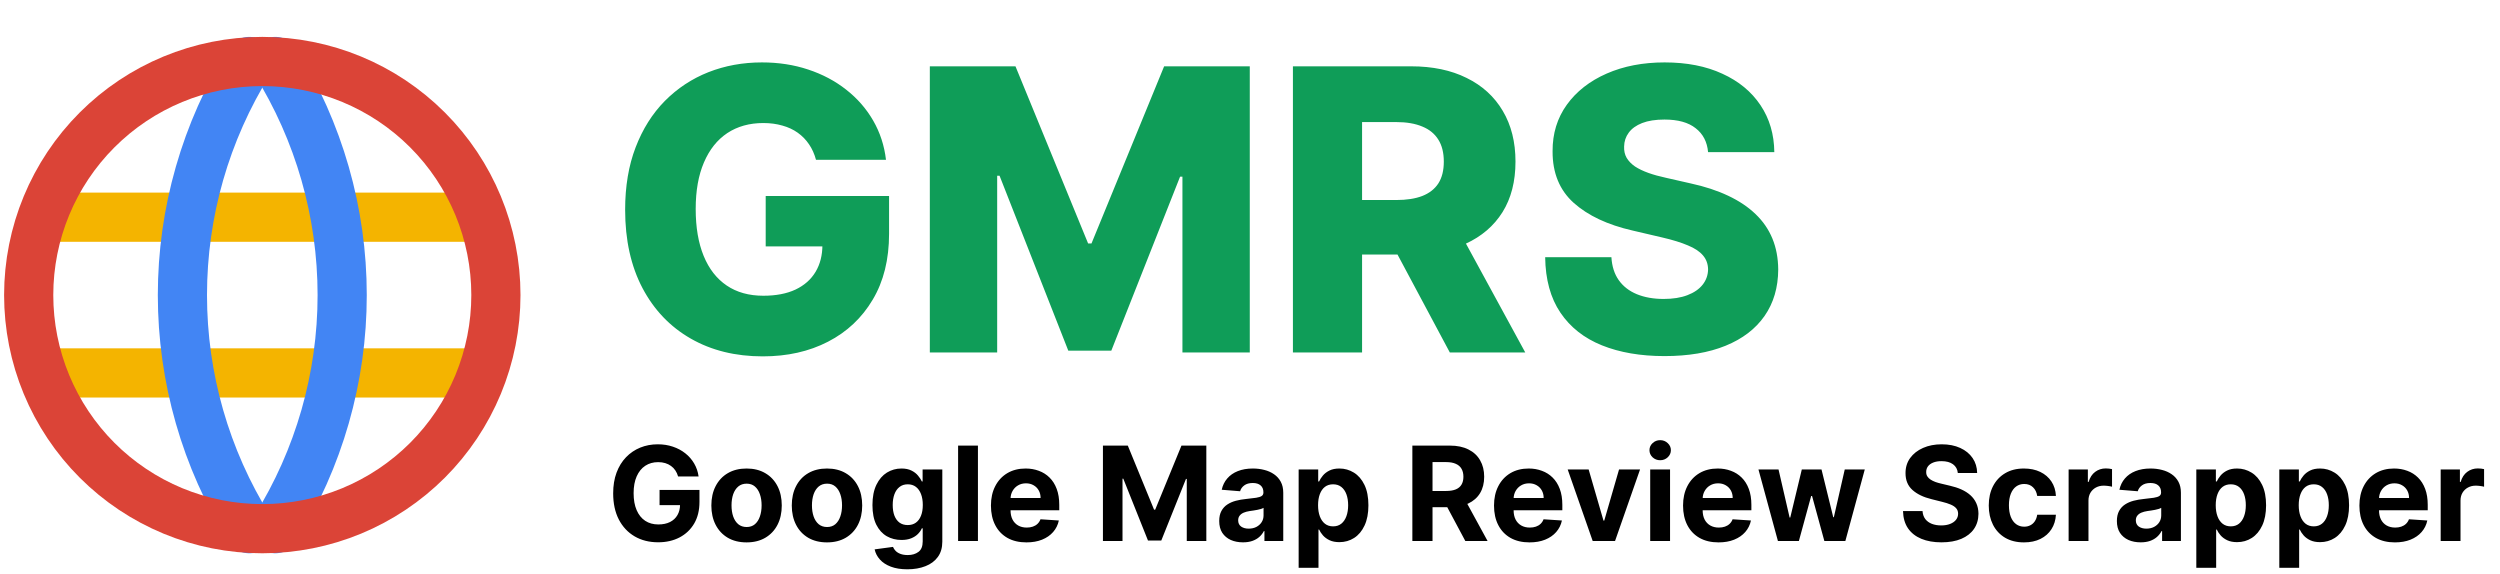 <svg width="305" height="70" viewBox="0 0 305 70" fill="none" xmlns="http://www.w3.org/2000/svg">
<path d="M82.727 58.125C82.648 57.849 82.536 57.604 82.392 57.392C82.248 57.176 82.072 56.994 81.864 56.847C81.659 56.695 81.424 56.58 81.159 56.5C80.898 56.42 80.608 56.381 80.29 56.381C79.695 56.381 79.172 56.528 78.722 56.824C78.275 57.119 77.926 57.549 77.676 58.114C77.426 58.674 77.301 59.36 77.301 60.17C77.301 60.981 77.424 61.67 77.671 62.239C77.917 62.807 78.265 63.24 78.716 63.54C79.167 63.835 79.699 63.983 80.312 63.983C80.869 63.983 81.345 63.885 81.739 63.688C82.136 63.487 82.439 63.205 82.648 62.841C82.86 62.477 82.966 62.047 82.966 61.551L83.466 61.625H80.466V59.773H85.335V61.239C85.335 62.261 85.119 63.14 84.688 63.875C84.256 64.606 83.661 65.171 82.903 65.568C82.146 65.962 81.278 66.159 80.301 66.159C79.21 66.159 78.252 65.919 77.426 65.438C76.6 64.953 75.956 64.265 75.494 63.375C75.036 62.481 74.807 61.42 74.807 60.193C74.807 59.25 74.943 58.409 75.216 57.67C75.492 56.928 75.879 56.299 76.375 55.784C76.871 55.269 77.449 54.877 78.108 54.608C78.767 54.339 79.481 54.205 80.25 54.205C80.909 54.205 81.523 54.301 82.091 54.494C82.659 54.684 83.163 54.953 83.602 55.301C84.046 55.65 84.407 56.064 84.688 56.545C84.968 57.023 85.148 57.549 85.227 58.125H82.727ZM91.081 66.171C90.198 66.171 89.435 65.983 88.791 65.608C88.151 65.229 87.657 64.703 87.308 64.028C86.96 63.35 86.785 62.564 86.785 61.67C86.785 60.769 86.96 59.981 87.308 59.307C87.657 58.629 88.151 58.102 88.791 57.727C89.435 57.349 90.198 57.159 91.081 57.159C91.963 57.159 92.725 57.349 93.365 57.727C94.009 58.102 94.505 58.629 94.854 59.307C95.202 59.981 95.376 60.769 95.376 61.67C95.376 62.564 95.202 63.35 94.854 64.028C94.505 64.703 94.009 65.229 93.365 65.608C92.725 65.983 91.963 66.171 91.081 66.171ZM91.092 64.296C91.494 64.296 91.829 64.182 92.098 63.955C92.367 63.724 92.57 63.409 92.706 63.011C92.846 62.614 92.916 62.161 92.916 61.653C92.916 61.146 92.846 60.693 92.706 60.295C92.57 59.898 92.367 59.583 92.098 59.352C91.829 59.121 91.494 59.006 91.092 59.006C90.687 59.006 90.346 59.121 90.07 59.352C89.797 59.583 89.59 59.898 89.45 60.295C89.314 60.693 89.246 61.146 89.246 61.653C89.246 62.161 89.314 62.614 89.45 63.011C89.59 63.409 89.797 63.724 90.07 63.955C90.346 64.182 90.687 64.296 91.092 64.296ZM100.893 66.171C100.011 66.171 99.248 65.983 98.604 65.608C97.963 65.229 97.469 64.703 97.121 64.028C96.772 63.35 96.598 62.564 96.598 61.67C96.598 60.769 96.772 59.981 97.121 59.307C97.469 58.629 97.963 58.102 98.604 57.727C99.248 57.349 100.011 57.159 100.893 57.159C101.776 57.159 102.537 57.349 103.178 57.727C103.821 58.102 104.318 58.629 104.666 59.307C105.015 59.981 105.189 60.769 105.189 61.67C105.189 62.564 105.015 63.35 104.666 64.028C104.318 64.703 103.821 65.229 103.178 65.608C102.537 65.983 101.776 66.171 100.893 66.171ZM100.905 64.296C101.306 64.296 101.642 64.182 101.911 63.955C102.179 63.724 102.382 63.409 102.518 63.011C102.659 62.614 102.729 62.161 102.729 61.653C102.729 61.146 102.659 60.693 102.518 60.295C102.382 59.898 102.179 59.583 101.911 59.352C101.642 59.121 101.306 59.006 100.905 59.006C100.5 59.006 100.159 59.121 99.882 59.352C99.609 59.583 99.403 59.898 99.263 60.295C99.126 60.693 99.058 61.146 99.058 61.653C99.058 62.161 99.126 62.614 99.263 63.011C99.403 63.409 99.609 63.724 99.882 63.955C100.159 64.182 100.5 64.296 100.905 64.296ZM110.695 69.454C109.911 69.454 109.238 69.347 108.678 69.131C108.121 68.919 107.678 68.629 107.348 68.261C107.018 67.894 106.804 67.481 106.706 67.023L108.945 66.722C109.013 66.896 109.121 67.059 109.268 67.21C109.416 67.362 109.611 67.483 109.854 67.574C110.1 67.669 110.399 67.716 110.751 67.716C111.278 67.716 111.712 67.587 112.053 67.329C112.397 67.076 112.57 66.65 112.57 66.051V64.454H112.467C112.361 64.697 112.202 64.926 111.99 65.142C111.778 65.358 111.505 65.534 111.172 65.671C110.839 65.807 110.441 65.875 109.979 65.875C109.323 65.875 108.727 65.724 108.189 65.421C107.655 65.114 107.229 64.646 106.911 64.017C106.596 63.385 106.439 62.585 106.439 61.619C106.439 60.631 106.6 59.805 106.922 59.142C107.244 58.479 107.672 57.983 108.206 57.653C108.744 57.324 109.333 57.159 109.973 57.159C110.462 57.159 110.871 57.242 111.2 57.409C111.53 57.572 111.795 57.776 111.996 58.023C112.2 58.265 112.357 58.504 112.467 58.739H112.558V57.273H114.962V66.085C114.962 66.828 114.78 67.449 114.416 67.949C114.053 68.449 113.549 68.824 112.905 69.074C112.265 69.328 111.528 69.454 110.695 69.454ZM110.746 64.057C111.136 64.057 111.465 63.96 111.734 63.767C112.007 63.57 112.215 63.29 112.359 62.926C112.507 62.559 112.581 62.119 112.581 61.608C112.581 61.097 112.509 60.653 112.365 60.278C112.221 59.9 112.013 59.606 111.74 59.398C111.467 59.189 111.136 59.085 110.746 59.085C110.348 59.085 110.013 59.193 109.74 59.409C109.467 59.621 109.261 59.917 109.121 60.295C108.981 60.674 108.911 61.112 108.911 61.608C108.911 62.112 108.981 62.547 109.121 62.915C109.265 63.278 109.471 63.561 109.74 63.761C110.013 63.958 110.348 64.057 110.746 64.057ZM119.308 54.364V66H116.888V54.364H119.308ZM125.224 66.171C124.327 66.171 123.554 65.989 122.906 65.625C122.262 65.258 121.766 64.739 121.418 64.068C121.069 63.394 120.895 62.597 120.895 61.676C120.895 60.778 121.069 59.99 121.418 59.312C121.766 58.635 122.257 58.106 122.889 57.727C123.526 57.349 124.272 57.159 125.128 57.159C125.704 57.159 126.24 57.252 126.736 57.438C127.236 57.619 127.671 57.894 128.043 58.261C128.418 58.629 128.709 59.091 128.918 59.648C129.126 60.201 129.23 60.849 129.23 61.591V62.256H121.861V60.756H126.952C126.952 60.407 126.876 60.099 126.724 59.83C126.573 59.561 126.363 59.35 126.094 59.199C125.829 59.044 125.52 58.966 125.168 58.966C124.8 58.966 124.474 59.051 124.19 59.222C123.91 59.388 123.69 59.614 123.531 59.898C123.372 60.178 123.291 60.49 123.287 60.835V62.261C123.287 62.693 123.366 63.066 123.526 63.381C123.688 63.695 123.918 63.938 124.213 64.108C124.509 64.278 124.859 64.364 125.264 64.364C125.533 64.364 125.779 64.326 126.003 64.25C126.226 64.174 126.418 64.061 126.577 63.909C126.736 63.758 126.857 63.572 126.94 63.352L129.179 63.5C129.065 64.038 128.832 64.508 128.48 64.909C128.132 65.307 127.681 65.617 127.128 65.841C126.579 66.061 125.944 66.171 125.224 66.171ZM134.558 54.364H137.592L140.797 62.182H140.933L144.138 54.364H147.172V66H144.786V58.426H144.689L141.678 65.943H140.053L137.041 58.398H136.945V66H134.558V54.364ZM151.642 66.165C151.085 66.165 150.589 66.068 150.153 65.875C149.718 65.678 149.373 65.388 149.119 65.006C148.869 64.619 148.744 64.138 148.744 63.562C148.744 63.078 148.833 62.67 149.011 62.341C149.189 62.011 149.432 61.746 149.739 61.545C150.045 61.345 150.394 61.193 150.784 61.091C151.178 60.989 151.591 60.917 152.023 60.875C152.53 60.822 152.939 60.773 153.25 60.727C153.561 60.678 153.786 60.606 153.926 60.511C154.066 60.417 154.136 60.276 154.136 60.091V60.057C154.136 59.697 154.023 59.419 153.795 59.222C153.572 59.025 153.254 58.926 152.841 58.926C152.405 58.926 152.059 59.023 151.801 59.216C151.544 59.405 151.373 59.644 151.29 59.932L149.051 59.75C149.165 59.22 149.388 58.761 149.722 58.375C150.055 57.985 150.485 57.686 151.011 57.477C151.542 57.265 152.155 57.159 152.852 57.159C153.337 57.159 153.801 57.216 154.244 57.33C154.691 57.443 155.087 57.619 155.432 57.858C155.78 58.097 156.055 58.403 156.256 58.778C156.456 59.15 156.557 59.595 156.557 60.114V66H154.261V64.79H154.193C154.053 65.062 153.866 65.303 153.631 65.511C153.396 65.716 153.114 65.877 152.784 65.994C152.455 66.108 152.074 66.165 151.642 66.165ZM152.335 64.494C152.691 64.494 153.006 64.424 153.278 64.284C153.551 64.14 153.765 63.947 153.92 63.705C154.076 63.462 154.153 63.188 154.153 62.881V61.955C154.078 62.004 153.973 62.049 153.841 62.091C153.712 62.129 153.566 62.165 153.403 62.199C153.241 62.229 153.078 62.258 152.915 62.284C152.752 62.307 152.604 62.328 152.472 62.347C152.188 62.388 151.939 62.455 151.727 62.545C151.515 62.636 151.35 62.76 151.233 62.915C151.116 63.066 151.057 63.256 151.057 63.483C151.057 63.812 151.176 64.064 151.415 64.239C151.657 64.409 151.964 64.494 152.335 64.494ZM158.435 69.273V57.273H160.821V58.739H160.929C161.035 58.504 161.188 58.265 161.389 58.023C161.594 57.776 161.859 57.572 162.185 57.409C162.514 57.242 162.923 57.159 163.412 57.159C164.048 57.159 164.635 57.326 165.173 57.659C165.711 57.989 166.141 58.487 166.463 59.153C166.785 59.816 166.946 60.648 166.946 61.648C166.946 62.621 166.789 63.443 166.474 64.114C166.164 64.78 165.74 65.286 165.202 65.631C164.668 65.972 164.069 66.142 163.406 66.142C162.937 66.142 162.537 66.064 162.207 65.909C161.882 65.754 161.615 65.559 161.406 65.324C161.198 65.085 161.039 64.845 160.929 64.602H160.855V69.273H158.435ZM160.804 61.636C160.804 62.155 160.876 62.608 161.02 62.994C161.164 63.381 161.372 63.682 161.645 63.898C161.918 64.11 162.249 64.216 162.639 64.216C163.033 64.216 163.366 64.108 163.639 63.892C163.912 63.672 164.118 63.369 164.259 62.983C164.402 62.593 164.474 62.144 164.474 61.636C164.474 61.133 164.404 60.689 164.264 60.307C164.124 59.924 163.918 59.625 163.645 59.409C163.372 59.193 163.037 59.085 162.639 59.085C162.245 59.085 161.912 59.189 161.639 59.398C161.37 59.606 161.164 59.901 161.02 60.284C160.876 60.667 160.804 61.117 160.804 61.636ZM172.308 66V54.364H176.899C177.778 54.364 178.528 54.521 179.149 54.835C179.774 55.146 180.25 55.587 180.575 56.159C180.905 56.727 181.07 57.396 181.07 58.165C181.07 58.938 180.903 59.602 180.57 60.159C180.236 60.712 179.753 61.136 179.121 61.432C178.492 61.727 177.731 61.875 176.837 61.875H173.763V59.898H176.439C176.909 59.898 177.299 59.833 177.609 59.705C177.92 59.576 178.151 59.383 178.303 59.125C178.458 58.867 178.536 58.547 178.536 58.165C178.536 57.778 178.458 57.453 178.303 57.188C178.151 56.922 177.918 56.722 177.604 56.585C177.293 56.445 176.901 56.375 176.428 56.375H174.768V66H172.308ZM178.592 60.705L181.484 66H178.768L175.939 60.705H178.592ZM186.599 66.171C185.702 66.171 184.929 65.989 184.281 65.625C183.637 65.258 183.141 64.739 182.793 64.068C182.444 63.394 182.27 62.597 182.27 61.676C182.27 60.778 182.444 59.99 182.793 59.312C183.141 58.635 183.632 58.106 184.264 57.727C184.901 57.349 185.647 57.159 186.503 57.159C187.079 57.159 187.615 57.252 188.111 57.438C188.611 57.619 189.046 57.894 189.418 58.261C189.793 58.629 190.084 59.091 190.293 59.648C190.501 60.201 190.605 60.849 190.605 61.591V62.256H183.236V60.756H188.327C188.327 60.407 188.251 60.099 188.099 59.83C187.948 59.561 187.738 59.35 187.469 59.199C187.204 59.044 186.895 58.966 186.543 58.966C186.175 58.966 185.849 59.051 185.565 59.222C185.285 59.388 185.065 59.614 184.906 59.898C184.747 60.178 184.666 60.49 184.662 60.835V62.261C184.662 62.693 184.741 63.066 184.901 63.381C185.063 63.695 185.293 63.938 185.588 64.108C185.884 64.278 186.234 64.364 186.639 64.364C186.908 64.364 187.154 64.326 187.378 64.25C187.601 64.174 187.793 64.061 187.952 63.909C188.111 63.758 188.232 63.572 188.315 63.352L190.554 63.5C190.44 64.038 190.207 64.508 189.855 64.909C189.507 65.307 189.056 65.617 188.503 65.841C187.954 66.061 187.319 66.171 186.599 66.171ZM200.087 57.273L197.036 66H194.308L191.257 57.273H193.814L195.626 63.517H195.717L197.524 57.273H200.087ZM201.325 66V57.273H203.746V66H201.325ZM202.541 56.148C202.181 56.148 201.873 56.028 201.615 55.79C201.361 55.547 201.234 55.258 201.234 54.92C201.234 54.587 201.361 54.301 201.615 54.062C201.873 53.82 202.181 53.699 202.541 53.699C202.901 53.699 203.208 53.82 203.462 54.062C203.719 54.301 203.848 54.587 203.848 54.92C203.848 55.258 203.719 55.547 203.462 55.79C203.208 56.028 202.901 56.148 202.541 56.148ZM209.662 66.171C208.764 66.171 207.991 65.989 207.344 65.625C206.7 65.258 206.204 64.739 205.855 64.068C205.507 63.394 205.332 62.597 205.332 61.676C205.332 60.778 205.507 59.99 205.855 59.312C206.204 58.635 206.694 58.106 207.327 57.727C207.963 57.349 208.709 57.159 209.565 57.159C210.141 57.159 210.677 57.252 211.173 57.438C211.673 57.619 212.109 57.894 212.48 58.261C212.855 58.629 213.147 59.091 213.355 59.648C213.563 60.201 213.668 60.849 213.668 61.591V62.256H206.298V60.756H211.389C211.389 60.407 211.313 60.099 211.162 59.83C211.01 59.561 210.8 59.35 210.531 59.199C210.266 59.044 209.957 58.966 209.605 58.966C209.238 58.966 208.912 59.051 208.628 59.222C208.348 59.388 208.128 59.614 207.969 59.898C207.81 60.178 207.728 60.49 207.724 60.835V62.261C207.724 62.693 207.804 63.066 207.963 63.381C208.126 63.695 208.355 63.938 208.651 64.108C208.946 64.278 209.296 64.364 209.702 64.364C209.971 64.364 210.217 64.326 210.44 64.25C210.664 64.174 210.855 64.061 211.014 63.909C211.173 63.758 211.295 63.572 211.378 63.352L213.616 63.5C213.503 64.038 213.27 64.508 212.918 64.909C212.569 65.307 212.118 65.617 211.565 65.841C211.016 66.061 210.382 66.171 209.662 66.171ZM216.906 66L214.531 57.273H216.98L218.332 63.136H218.412L219.821 57.273H222.224L223.656 63.102H223.73L225.06 57.273H227.503L225.134 66H222.571L221.071 60.511H220.963L219.463 66H216.906ZM238.855 57.71C238.81 57.252 238.615 56.896 238.27 56.642C237.925 56.388 237.457 56.261 236.866 56.261C236.465 56.261 236.126 56.318 235.849 56.432C235.573 56.542 235.361 56.695 235.213 56.892C235.069 57.089 234.997 57.312 234.997 57.562C234.99 57.771 235.033 57.953 235.128 58.108C235.226 58.263 235.361 58.398 235.531 58.511C235.702 58.621 235.899 58.718 236.122 58.801C236.346 58.881 236.584 58.949 236.838 59.006L237.884 59.256C238.391 59.369 238.857 59.521 239.281 59.71C239.705 59.9 240.073 60.133 240.384 60.409C240.694 60.686 240.935 61.011 241.105 61.386C241.279 61.761 241.368 62.191 241.372 62.676C241.368 63.388 241.187 64.006 240.827 64.528C240.471 65.047 239.955 65.451 239.281 65.739C238.611 66.023 237.802 66.165 236.855 66.165C235.916 66.165 235.098 66.021 234.401 65.733C233.707 65.445 233.166 65.019 232.776 64.454C232.389 63.886 232.187 63.184 232.168 62.347H234.548C234.575 62.737 234.687 63.062 234.884 63.324C235.084 63.581 235.351 63.776 235.685 63.909C236.022 64.038 236.402 64.102 236.827 64.102C237.243 64.102 237.605 64.042 237.912 63.92C238.223 63.799 238.463 63.631 238.634 63.415C238.804 63.199 238.889 62.951 238.889 62.67C238.889 62.409 238.812 62.189 238.656 62.011C238.505 61.833 238.281 61.682 237.986 61.557C237.694 61.432 237.336 61.318 236.912 61.216L235.645 60.898C234.664 60.659 233.889 60.286 233.321 59.778C232.753 59.271 232.471 58.587 232.474 57.727C232.471 57.023 232.658 56.407 233.037 55.881C233.42 55.354 233.944 54.943 234.611 54.648C235.277 54.352 236.035 54.205 236.884 54.205C237.747 54.205 238.501 54.352 239.145 54.648C239.793 54.943 240.296 55.354 240.656 55.881C241.016 56.407 241.202 57.017 241.213 57.71H238.855ZM246.925 66.171C246.031 66.171 245.262 65.981 244.618 65.602C243.978 65.22 243.485 64.689 243.141 64.011C242.8 63.333 242.629 62.553 242.629 61.67C242.629 60.776 242.802 59.992 243.146 59.318C243.495 58.64 243.989 58.112 244.629 57.733C245.269 57.35 246.031 57.159 246.913 57.159C247.675 57.159 248.341 57.297 248.913 57.574C249.485 57.85 249.938 58.239 250.271 58.739C250.605 59.239 250.788 59.826 250.822 60.5H248.538C248.474 60.064 248.304 59.714 248.027 59.449C247.754 59.18 247.396 59.045 246.953 59.045C246.578 59.045 246.25 59.148 245.97 59.352C245.694 59.553 245.478 59.847 245.322 60.233C245.167 60.619 245.089 61.087 245.089 61.636C245.089 62.193 245.165 62.667 245.317 63.057C245.472 63.447 245.69 63.744 245.97 63.949C246.25 64.153 246.578 64.256 246.953 64.256C247.23 64.256 247.478 64.199 247.697 64.085C247.921 63.972 248.105 63.807 248.249 63.591C248.396 63.371 248.493 63.108 248.538 62.801H250.822C250.785 63.468 250.603 64.055 250.277 64.562C249.955 65.066 249.51 65.46 248.942 65.744C248.374 66.028 247.701 66.171 246.925 66.171ZM252.372 66V57.273H254.719V58.795H254.81C254.969 58.254 255.236 57.845 255.611 57.568C255.986 57.288 256.418 57.148 256.906 57.148C257.027 57.148 257.158 57.155 257.298 57.17C257.438 57.186 257.562 57.206 257.668 57.233V59.381C257.554 59.347 257.397 59.316 257.196 59.29C256.995 59.263 256.812 59.25 256.645 59.25C256.289 59.25 255.971 59.328 255.69 59.483C255.414 59.635 255.194 59.847 255.031 60.119C254.872 60.392 254.793 60.706 254.793 61.062V66H252.372ZM261.158 66.165C260.601 66.165 260.105 66.068 259.669 65.875C259.233 65.678 258.889 65.388 258.635 65.006C258.385 64.619 258.26 64.138 258.26 63.562C258.26 63.078 258.349 62.67 258.527 62.341C258.705 62.011 258.947 61.746 259.254 61.545C259.561 61.345 259.91 61.193 260.3 61.091C260.694 60.989 261.107 60.917 261.538 60.875C262.046 60.822 262.455 60.773 262.766 60.727C263.076 60.678 263.302 60.606 263.442 60.511C263.582 60.417 263.652 60.276 263.652 60.091V60.057C263.652 59.697 263.538 59.419 263.311 59.222C263.088 59.025 262.769 58.926 262.357 58.926C261.921 58.926 261.574 59.023 261.317 59.216C261.059 59.405 260.889 59.644 260.805 59.932L258.567 59.75C258.68 59.22 258.904 58.761 259.237 58.375C259.571 57.985 260 57.686 260.527 57.477C261.057 57.265 261.671 57.159 262.368 57.159C262.853 57.159 263.317 57.216 263.76 57.33C264.207 57.443 264.603 57.619 264.947 57.858C265.296 58.097 265.571 58.403 265.771 58.778C265.972 59.15 266.072 59.595 266.072 60.114V66H263.777V64.79H263.709C263.569 65.062 263.381 65.303 263.146 65.511C262.911 65.716 262.629 65.877 262.3 65.994C261.97 66.108 261.589 66.165 261.158 66.165ZM261.851 64.494C262.207 64.494 262.521 64.424 262.794 64.284C263.067 64.14 263.281 63.947 263.436 63.705C263.591 63.462 263.669 63.188 263.669 62.881V61.955C263.593 62.004 263.489 62.049 263.357 62.091C263.228 62.129 263.082 62.165 262.919 62.199C262.756 62.229 262.593 62.258 262.43 62.284C262.268 62.307 262.12 62.328 261.987 62.347C261.703 62.388 261.455 62.455 261.243 62.545C261.031 62.636 260.866 62.76 260.749 62.915C260.631 63.066 260.572 63.256 260.572 63.483C260.572 63.812 260.692 64.064 260.93 64.239C261.173 64.409 261.48 64.494 261.851 64.494ZM267.95 69.273V57.273H270.337V58.739H270.445C270.551 58.504 270.704 58.265 270.905 58.023C271.109 57.776 271.375 57.572 271.7 57.409C272.03 57.242 272.439 57.159 272.928 57.159C273.564 57.159 274.151 57.326 274.689 57.659C275.227 57.989 275.657 58.487 275.979 59.153C276.301 59.816 276.462 60.648 276.462 61.648C276.462 62.621 276.304 63.443 275.99 64.114C275.679 64.78 275.255 65.286 274.717 65.631C274.183 65.972 273.585 66.142 272.922 66.142C272.452 66.142 272.053 66.064 271.723 65.909C271.397 65.754 271.13 65.559 270.922 65.324C270.714 65.085 270.554 64.845 270.445 64.602H270.371V69.273H267.95ZM270.32 61.636C270.32 62.155 270.392 62.608 270.536 62.994C270.679 63.381 270.888 63.682 271.161 63.898C271.433 64.11 271.765 64.216 272.155 64.216C272.549 64.216 272.882 64.108 273.155 63.892C273.428 63.672 273.634 63.369 273.774 62.983C273.918 62.593 273.99 62.144 273.99 61.636C273.99 61.133 273.92 60.689 273.78 60.307C273.64 59.924 273.433 59.625 273.161 59.409C272.888 59.193 272.553 59.085 272.155 59.085C271.761 59.085 271.428 59.189 271.155 59.398C270.886 59.606 270.679 59.901 270.536 60.284C270.392 60.667 270.32 61.117 270.32 61.636ZM278.075 69.273V57.273H280.462V58.739H280.57C280.676 58.504 280.829 58.265 281.03 58.023C281.234 57.776 281.5 57.572 281.825 57.409C282.155 57.242 282.564 57.159 283.053 57.159C283.689 57.159 284.276 57.326 284.814 57.659C285.352 57.989 285.782 58.487 286.104 59.153C286.426 59.816 286.587 60.648 286.587 61.648C286.587 62.621 286.429 63.443 286.115 64.114C285.804 64.78 285.38 65.286 284.842 65.631C284.308 65.972 283.71 66.142 283.047 66.142C282.577 66.142 282.178 66.064 281.848 65.909C281.522 65.754 281.255 65.559 281.047 65.324C280.839 65.085 280.679 64.845 280.57 64.602H280.496V69.273H278.075ZM280.445 61.636C280.445 62.155 280.517 62.608 280.661 62.994C280.804 63.381 281.013 63.682 281.286 63.898C281.558 64.11 281.89 64.216 282.28 64.216C282.674 64.216 283.007 64.108 283.28 63.892C283.553 63.672 283.759 63.369 283.899 62.983C284.043 62.593 284.115 62.144 284.115 61.636C284.115 61.133 284.045 60.689 283.905 60.307C283.765 59.924 283.558 59.625 283.286 59.409C283.013 59.193 282.678 59.085 282.28 59.085C281.886 59.085 281.553 59.189 281.28 59.398C281.011 59.606 280.804 59.901 280.661 60.284C280.517 60.667 280.445 61.117 280.445 61.636ZM292.178 66.171C291.28 66.171 290.507 65.989 289.859 65.625C289.215 65.258 288.719 64.739 288.371 64.068C288.022 63.394 287.848 62.597 287.848 61.676C287.848 60.778 288.022 59.99 288.371 59.312C288.719 58.635 289.21 58.106 289.842 57.727C290.479 57.349 291.225 57.159 292.081 57.159C292.657 57.159 293.193 57.252 293.689 57.438C294.189 57.619 294.625 57.894 294.996 58.261C295.371 58.629 295.662 59.091 295.871 59.648C296.079 60.201 296.183 60.849 296.183 61.591V62.256H288.814V60.756H293.905C293.905 60.407 293.829 60.099 293.678 59.83C293.526 59.561 293.316 59.35 293.047 59.199C292.782 59.044 292.473 58.966 292.121 58.966C291.753 58.966 291.428 59.051 291.143 59.222C290.863 59.388 290.643 59.614 290.484 59.898C290.325 60.178 290.244 60.49 290.24 60.835V62.261C290.24 62.693 290.32 63.066 290.479 63.381C290.642 63.695 290.871 63.938 291.166 64.108C291.462 64.278 291.812 64.364 292.217 64.364C292.486 64.364 292.732 64.326 292.956 64.25C293.179 64.174 293.371 64.061 293.53 63.909C293.689 63.758 293.81 63.572 293.893 63.352L296.132 63.5C296.018 64.038 295.786 64.508 295.433 64.909C295.085 65.307 294.634 65.617 294.081 65.841C293.532 66.061 292.897 66.171 292.178 66.171ZM297.763 66V57.273H300.109V58.795H300.2C300.359 58.254 300.626 57.845 301.001 57.568C301.376 57.288 301.808 57.148 302.297 57.148C302.418 57.148 302.549 57.155 302.689 57.17C302.829 57.186 302.952 57.206 303.058 57.233V59.381C302.945 59.347 302.787 59.316 302.587 59.29C302.386 59.263 302.202 59.25 302.036 59.25C301.679 59.25 301.361 59.328 301.081 59.483C300.804 59.635 300.585 59.847 300.422 60.119C300.263 60.392 300.183 60.706 300.183 61.062V66H297.763Z" fill="black"/>
<path d="M99.551 19.494C99.358 18.778 99.074 18.148 98.699 17.602C98.324 17.046 97.864 16.574 97.318 16.188C96.773 15.801 96.148 15.511 95.443 15.318C94.739 15.114 93.966 15.011 93.125 15.011C91.432 15.011 89.966 15.421 88.727 16.239C87.5 17.057 86.551 18.25 85.881 19.818C85.21 21.375 84.875 23.267 84.875 25.494C84.875 27.733 85.199 29.642 85.847 31.222C86.494 32.801 87.432 34.006 88.659 34.835C89.886 35.665 91.375 36.08 93.125 36.08C94.671 36.08 95.977 35.83 97.046 35.33C98.125 34.818 98.943 34.097 99.5 33.165C100.057 32.233 100.335 31.136 100.335 29.875L101.903 30.062H93.415V23.909H108.466V28.528C108.466 31.653 107.801 34.33 106.472 36.557C105.153 38.784 103.335 40.494 101.017 41.688C98.71 42.881 96.057 43.477 93.057 43.477C89.727 43.477 86.801 42.756 84.278 41.312C81.756 39.869 79.79 37.812 78.381 35.142C76.972 32.46 76.267 29.278 76.267 25.597C76.267 22.733 76.693 20.193 77.546 17.977C78.398 15.75 79.585 13.864 81.108 12.318C82.642 10.773 84.415 9.602 86.426 8.807C88.449 8.011 90.625 7.614 92.954 7.614C94.977 7.614 96.858 7.903 98.597 8.483C100.347 9.062 101.892 9.881 103.233 10.938C104.585 11.994 105.682 13.25 106.523 14.704C107.364 16.159 107.886 17.756 108.091 19.494H99.551ZM113.439 8.091H123.888L132.751 29.704H133.161L142.024 8.091H152.473V43H144.257V21.557H143.967L135.581 42.778H130.331L121.945 21.438H121.655V43H113.439V8.091ZM157.736 43V8.091H172.156C174.77 8.091 177.026 8.562 178.923 9.506C180.832 10.438 182.304 11.778 183.338 13.528C184.372 15.267 184.889 17.329 184.889 19.716C184.889 22.136 184.361 24.193 183.304 25.886C182.247 27.568 180.747 28.852 178.804 29.739C176.861 30.614 174.56 31.051 171.901 31.051H162.781V24.403H170.332C171.605 24.403 172.668 24.239 173.52 23.909C174.384 23.568 175.037 23.057 175.48 22.375C175.923 21.682 176.145 20.796 176.145 19.716C176.145 18.636 175.923 17.744 175.48 17.04C175.037 16.324 174.384 15.79 173.52 15.438C172.656 15.074 171.594 14.892 170.332 14.892H166.173V43H157.736ZM177.389 27.046L186.082 43H176.878L168.355 27.046H177.389ZM208.386 18.557C208.273 17.307 207.767 16.335 206.869 15.642C205.983 14.938 204.716 14.585 203.068 14.585C201.977 14.585 201.068 14.727 200.341 15.011C199.614 15.296 199.068 15.688 198.705 16.188C198.341 16.676 198.153 17.239 198.142 17.875C198.119 18.398 198.222 18.858 198.449 19.256C198.688 19.653 199.028 20.006 199.472 20.312C199.926 20.608 200.472 20.869 201.108 21.097C201.744 21.324 202.46 21.523 203.256 21.693L206.256 22.375C207.983 22.75 209.506 23.25 210.824 23.875C212.153 24.5 213.267 25.244 214.165 26.108C215.074 26.972 215.761 27.966 216.227 29.091C216.693 30.216 216.932 31.477 216.943 32.875C216.932 35.08 216.375 36.972 215.273 38.551C214.17 40.131 212.585 41.341 210.517 42.182C208.46 43.023 205.977 43.443 203.068 43.443C200.148 43.443 197.602 43.006 195.432 42.131C193.261 41.256 191.574 39.926 190.369 38.142C189.165 36.358 188.545 34.102 188.511 31.375H196.591C196.659 32.5 196.96 33.438 197.494 34.188C198.028 34.938 198.761 35.506 199.693 35.892C200.636 36.278 201.727 36.472 202.966 36.472C204.102 36.472 205.068 36.318 205.864 36.011C206.67 35.705 207.29 35.278 207.722 34.733C208.153 34.188 208.375 33.562 208.386 32.858C208.375 32.199 208.17 31.636 207.773 31.171C207.375 30.693 206.761 30.284 205.932 29.943C205.114 29.591 204.068 29.267 202.795 28.972L199.148 28.119C196.125 27.426 193.744 26.307 192.006 24.761C190.267 23.204 189.403 21.102 189.415 18.454C189.403 16.296 189.983 14.403 191.153 12.778C192.324 11.153 193.943 9.886 196.011 8.977C198.08 8.068 200.438 7.614 203.085 7.614C205.79 7.614 208.136 8.074 210.125 8.994C212.125 9.903 213.676 11.182 214.778 12.829C215.881 14.477 216.443 16.386 216.466 18.557H208.386Z" fill="#0F9D58"/>
<path d="M5.4 26.5H58.6" stroke="#F4B400" stroke-width="6" stroke-linecap="round" stroke-linejoin="round"/>
<path d="M5.4 45.5H58.6" stroke="#F4B400" stroke-width="6" stroke-linecap="round" stroke-linejoin="round"/>
<path d="M30.417 7.5C25.082 16.049 22.254 25.923 22.254 36C22.254 46.077 25.082 55.951 30.417 64.5" stroke="#4285F4" stroke-width="6" stroke-linecap="round" stroke-linejoin="round"/>
<path d="M33.583 7.5C38.918 16.049 41.746 25.923 41.746 36C41.746 46.077 38.918 55.951 33.583 64.5" stroke="#4285F4" stroke-width="6" stroke-linecap="round" stroke-linejoin="round"/>
<path d="M3.5 36C3.5 39.743 4.237 43.449 5.669 46.907C7.102 50.364 9.201 53.506 11.848 56.153C14.494 58.799 17.636 60.898 21.093 62.331C24.551 63.763 28.257 64.5 32 64.5C35.743 64.5 39.449 63.763 42.907 62.331C46.364 60.898 49.506 58.799 52.153 56.153C54.799 53.506 56.898 50.364 58.331 46.907C59.763 43.449 60.5 39.743 60.5 36C60.5 28.441 57.497 21.192 52.153 15.848C46.808 10.503 39.559 7.5 32 7.5C24.441 7.5 17.192 10.503 11.848 15.848C6.503 21.192 3.5 28.441 3.5 36Z" stroke="#DB4437" stroke-width="6" stroke-linecap="round" stroke-linejoin="round"/>
</svg>
